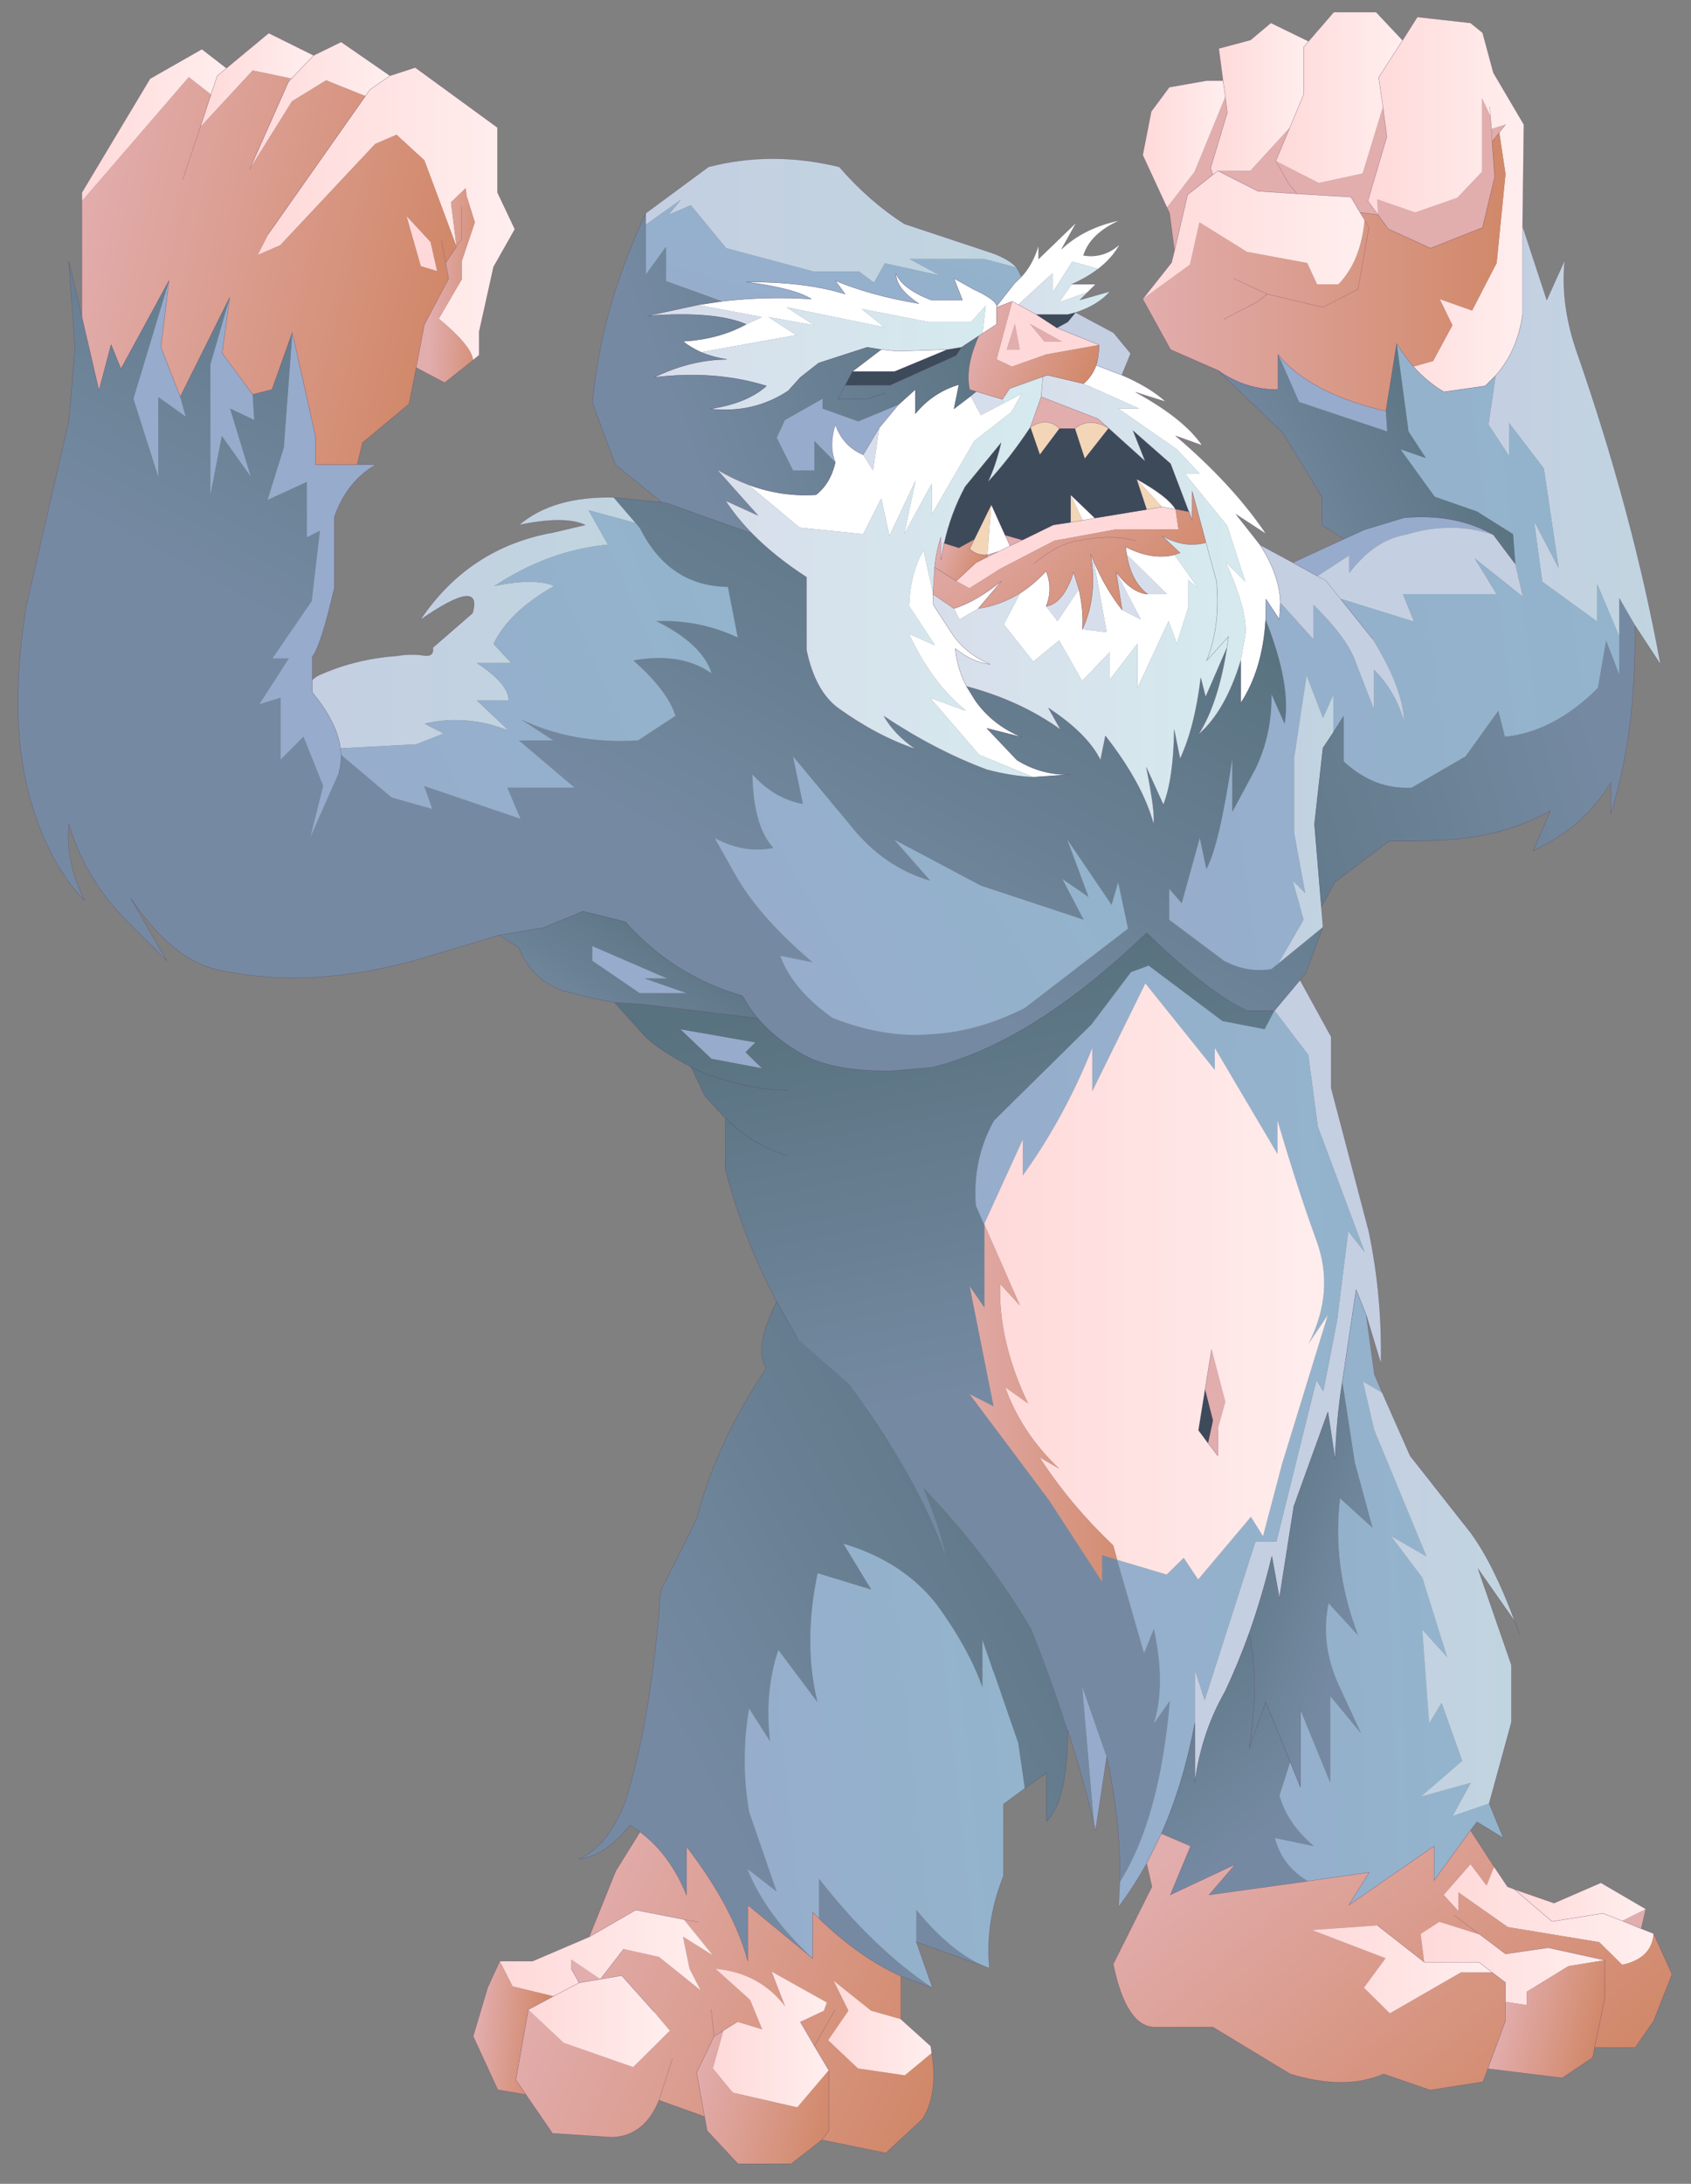 <svg width="258" height="333" xmlns="http://www.w3.org/2000/svg" xmlns:xlink="http://www.w3.org/1999/xlink"><rect width="100%" height="100%" fill="#808080" stroke="none"/><defs><linearGradient y2=".499" y1=".499" x2=".997" x1="0" spreadMethod="pad" id="b"><stop stop-color="#ffd9d9" offset="0"/><stop stop-color="#fee" offset="1"/></linearGradient><linearGradient y2=".5" y1=".5" x2=".997" x1="-.001" spreadMethod="pad" id="c"><stop stop-color="#ffd9d9" offset="0"/><stop stop-color="#fee" offset="1"/></linearGradient><linearGradient y2=".499" y1=".499" x2=".998" x1="-.001" spreadMethod="pad" id="d"><stop stop-color="#ffd9d9" offset="0"/><stop stop-color="#fee" offset="1"/></linearGradient><linearGradient y2=".498" y1=".498" x2=".999" x1="-.005" spreadMethod="pad" id="e"><stop stop-color="#ffd9d9" offset="0"/><stop stop-color="#fee" offset="1"/></linearGradient><linearGradient y2=".499" y1=".499" x2=".998" x1=".001" spreadMethod="pad" id="f"><stop stop-color="#ffd9d9" offset="0"/><stop stop-color="#fee" offset="1"/></linearGradient><linearGradient y2=".5" y1=".5" x2=".995" x1="0" spreadMethod="pad" id="g"><stop stop-color="#ffd9d9" offset="0"/><stop stop-color="#fee" offset="1"/></linearGradient><linearGradient y2=".594" y1=".348" x2=".961" x1="-.005" spreadMethod="pad" id="h"><stop stop-color="#e2adad" offset="0"/><stop stop-color="#d18869" offset="1"/></linearGradient><linearGradient y2=".501" y1=".501" x2="1" x1="-.003" spreadMethod="pad" id="i"><stop stop-color="#ffd9d9" offset="0"/><stop stop-color="#fee" offset="1"/></linearGradient><linearGradient y2=".229" y1=".603" x2=".709" x1=".376" spreadMethod="pad" id="j"><stop stop-color="#758aa2" offset="0"/><stop stop-color="#58727f" offset="1"/></linearGradient><linearGradient y2=".549" y1=".466" x2="1.267" x1=".242" spreadMethod="pad" id="k"><stop stop-color="#e2adad" offset="0"/><stop stop-color="#d18869" offset="1"/></linearGradient><linearGradient y2=".499" y1=".499" x2="1" x1="0" spreadMethod="pad" id="l"><stop stop-color="#c4cfe1" offset="0"/><stop stop-color="#c0d5e0" offset="1"/></linearGradient><linearGradient y2=".345" y1=".69" x2=".995" x1="-.019" spreadMethod="pad" id="m"><stop stop-color="#96adcc" offset="0"/><stop stop-color="#93b4cc" offset="1"/></linearGradient><linearGradient y2=".5" y1=".5" x2="1" x1="-.001" spreadMethod="pad" id="n"><stop stop-color="#e2adad" offset="0"/><stop stop-color="#d18869" offset="1"/></linearGradient><linearGradient y2=".499" y1=".499" x2=".998" x1="0" spreadMethod="pad" id="o"><stop stop-color="#c4cfe1" offset="0"/><stop stop-color="#c0d5e0" offset="1"/></linearGradient><linearGradient y2=".384" y1=".592" x2=".969" x1="-.121" spreadMethod="pad" id="p"><stop stop-color="#96adcc" offset="0"/><stop stop-color="#93b4cc" offset="1"/></linearGradient><linearGradient y2=".499" y1=".499" x2=".998" x1=".001" spreadMethod="pad" id="q"><stop stop-color="#ffd9d9" offset="0"/><stop stop-color="#fee" offset="1"/></linearGradient><linearGradient y2=".499" y1=".499" x2="1.001" x1="-.001" spreadMethod="pad" id="r"><stop stop-color="#ffd9d9" offset="0"/><stop stop-color="#fee" offset="1"/></linearGradient><linearGradient y2=".497" y1=".497" x2="1.003" x1="-.003" spreadMethod="pad" id="s"><stop stop-color="#d7deeb" offset="0"/><stop stop-color="#d5eaee" offset="1"/></linearGradient><linearGradient y2=".5" y1=".5" x2=".998" x1="0" spreadMethod="pad" id="t"><stop stop-color="#d7deeb" offset="0"/><stop stop-color="#d5eaee" offset="1"/></linearGradient><linearGradient y2=".411" y1=".699" x2=".901" x1=".114" spreadMethod="pad" id="u"><stop stop-color="#758aa2" offset="0"/><stop stop-color="#58727f" offset="1"/></linearGradient><linearGradient y2=".658" y1=".183" x2=".962" x1=".053" spreadMethod="pad" id="v"><stop stop-color="#e2adad" offset="0"/><stop stop-color="#d18869" offset="1"/></linearGradient><linearGradient y2=".499" y1=".499" x2="1" x1="0" spreadMethod="pad" id="w"><stop stop-color="#d7deeb" offset="0"/><stop stop-color="#d5eaee" offset="1"/></linearGradient><linearGradient y2=".499" y1=".499" x2=".991" x1="-.003" spreadMethod="pad" id="x"><stop stop-color="#c4cfe1" offset="0"/><stop stop-color="#c0d5e0" offset="1"/></linearGradient><linearGradient y2=".803" y1=".396" x2="-.614" x1=".86" spreadMethod="pad" id="y"><stop stop-color="#758aa2" offset="0"/><stop stop-color="#58727f" offset="1"/></linearGradient><linearGradient y2=".5" y1=".5" x2=".999" x1="0" spreadMethod="pad" id="z"><stop stop-color="#c4cfe1" offset="0"/><stop stop-color="#c0d5e0" offset="1"/></linearGradient><linearGradient y2=".497" y1=".497" x2="1" x1="0" spreadMethod="pad" id="A"><stop stop-color="#d7deeb" offset="0"/><stop stop-color="#d5eaee" offset="1"/></linearGradient><linearGradient y2=".09" y1=".957" x2=".953" x1=".018" spreadMethod="pad" id="B"><stop stop-color="#96adcc" offset="0"/><stop stop-color="#93b4cc" offset="1"/></linearGradient><linearGradient y2=".239" y1=".531" x2="1.081" x1=".181" spreadMethod="pad" id="C"><stop stop-color="#758aa2" offset="0"/><stop stop-color="#58727f" offset="1"/></linearGradient><linearGradient y2=".731" y1=".413" x2=".958" x1=".054" spreadMethod="pad" id="D"><stop stop-color="#e2adad" offset="0"/><stop stop-color="#d18869" offset="1"/></linearGradient><linearGradient y2=".5" y1=".5" x2=".999" x1=".001" spreadMethod="pad" id="E"><stop stop-color="#d7deeb" offset="0"/><stop stop-color="#d5eaee" offset="1"/></linearGradient><linearGradient y2=".276" y1=".623" x2=".944" x1=".058" spreadMethod="pad" id="F"><stop stop-color="#96adcc" offset="0"/><stop stop-color="#93b4cc" offset="1"/></linearGradient><linearGradient y2=".639" y1=".346" x2=".955" x1=".039" spreadMethod="pad" id="G"><stop stop-color="#e2adad" offset="0"/><stop stop-color="#d18869" offset="1"/></linearGradient><linearGradient y2=".044" y1=".482" x2=".496" x1=".556" spreadMethod="pad" id="H"><stop stop-color="#758aa2" offset="0"/><stop stop-color="#58727f" offset="1"/></linearGradient><linearGradient y2=".427" y1=".536" x2="1.077" x1=".073" spreadMethod="pad" id="I"><stop stop-color="#96adcc" offset="0"/><stop stop-color="#93b4cc" offset="1"/></linearGradient><linearGradient y2=".499" y1=".499" x2=".999" x1="-.001" spreadMethod="pad" id="J"><stop stop-color="#ffd9d9" offset="0"/><stop stop-color="#fee" offset="1"/></linearGradient><linearGradient y2=".578" y1=".427" x2="1.222" x1="-.169" spreadMethod="pad" id="K"><stop stop-color="#e2adad" offset="0"/><stop stop-color="#d18869" offset="1"/></linearGradient><linearGradient y2=".328" y1=".881" x2=".926" x1=".07" spreadMethod="pad" id="L"><stop stop-color="#758aa2" offset="0"/><stop stop-color="#58727f" offset="1"/></linearGradient><linearGradient y2=".119" y1=".719" x2="1.051" x1=".242" spreadMethod="pad" id="M"><stop stop-color="#758aa2" offset="0"/><stop stop-color="#58727f" offset="1"/></linearGradient><linearGradient y2=".423" y1=".593" x2=".966" x1="-.05" spreadMethod="pad" id="N"><stop stop-color="#96adcc" offset="0"/><stop stop-color="#93b4cc" offset="1"/></linearGradient><linearGradient y2=".465" y1=".557" x2=".7" x1="-.241" spreadMethod="pad" id="O"><stop stop-color="#96adcc" offset="0"/><stop stop-color="#93b4cc" offset="1"/></linearGradient><linearGradient y2="-.009" y1=".75" x2="-.028" x1=".634" spreadMethod="pad" id="P"><stop stop-color="#758aa2" offset="0"/><stop stop-color="#58727f" offset="1"/></linearGradient><linearGradient y2=".5" y1=".5" x2="1" x1=".002" spreadMethod="pad" id="Q"><stop stop-color="#c4cfe1" offset="0"/><stop stop-color="#c0d5e0" offset="1"/></linearGradient><linearGradient y2="-.234" y1=".84" x2=".011" x1=".497" spreadMethod="pad" id="R"><stop stop-color="#758aa2" offset="0"/><stop stop-color="#58727f" offset="1"/></linearGradient><linearGradient y2=".498" y1=".498" x2="1" x1="-.002" spreadMethod="pad" id="S"><stop stop-color="#ffd9d9" offset="0"/><stop stop-color="#fee" offset="1"/></linearGradient><linearGradient y2=".752" y1=".218" x2=".975" x1=".036" spreadMethod="pad" id="T"><stop stop-color="#e2adad" offset="0"/><stop stop-color="#d18869" offset="1"/></linearGradient><linearGradient y2=".492" y1=".492" x2=".997" x1="0" spreadMethod="pad" id="U"><stop stop-color="#ffd9d9" offset="0"/><stop stop-color="#fee" offset="1"/></linearGradient><linearGradient y2=".5" y1=".5" x2="1.001" x1="-.001" spreadMethod="pad" id="V"><stop stop-color="#ffd9d9" offset="0"/><stop stop-color="#fee" offset="1"/></linearGradient><linearGradient y2=".579" y1=".369" x2=".96" x1=".143" spreadMethod="pad" id="W"><stop stop-color="#e2adad" offset="0"/><stop stop-color="#d18869" offset="1"/></linearGradient><linearGradient y2=".496" y1=".496" x2=".999" x1="-.002" spreadMethod="pad" id="X"><stop stop-color="#ffd9d9" offset="0"/><stop stop-color="#fee" offset="1"/></linearGradient><linearGradient y2=".747" y1=".422" x2="1.009" x1=".056" spreadMethod="pad" id="Y"><stop stop-color="#e2adad" offset="0"/><stop stop-color="#d18869" offset="1"/></linearGradient><linearGradient y2=".497" y1=".497" x2="1.003" x1="-.003" spreadMethod="pad" id="Z"><stop stop-color="#ffd9d9" offset="0"/><stop stop-color="#fee" offset="1"/></linearGradient><linearGradient y2=".499" y1=".499" x2=".997" x1="-.003" spreadMethod="pad" id="aa"><stop stop-color="#ffd9d9" offset="0"/><stop stop-color="#fee" offset="1"/></linearGradient><linearGradient y2=".692" y1=".426" x2="1.012" x1="-.029" spreadMethod="pad" id="ab"><stop stop-color="#e2adad" offset="0"/><stop stop-color="#d18869" offset="1"/></linearGradient><linearGradient y2=".502" y1=".502" x2=".999" x1=".001" spreadMethod="pad" id="ac"><stop stop-color="#ffd9d9" offset="0"/><stop stop-color="#fee" offset="1"/></linearGradient><linearGradient y2=".568" y1=".439" x2=".869" x1=".053" spreadMethod="pad" id="ad"><stop stop-color="#e2adad" offset="0"/><stop stop-color="#d18869" offset="1"/></linearGradient><linearGradient y2=".498" y1=".498" x2="1.001" x1="-.001" spreadMethod="pad" id="ae"><stop stop-color="#ffd9d9" offset="0"/><stop stop-color="#fee" offset="1"/></linearGradient><path fill-rule="evenodd" fill-opacity="0" fill="#f0f" d="M102.95 45H0V0h102.95v45" id="a"/><use xlink:href="#a" width="102.95" height="45" id="ag"/><g id="af"><path stroke-opacity="0" stroke-linejoin="round" stroke-linecap="round" stroke="#f0f" fill="none" d="M187.95-293.5v380h-380v-380h380M92.95.6H-97" transform="translate(192.55 294)"/><path stroke-opacity="0" stroke-linejoin="round" stroke-linecap="round" stroke="#f0f" fill="none" d="m187.95-293.5-190 190 190 190m-379.95 0 189.95-190-190-190" transform="translate(192.55 294)"/><path fill-rule="evenodd" fill="#e2adad" d="m36.9-258.75.3 2.45-2.55 8.45.35 1-3.85 3.05-2 8.55-.75-5.75-.4-.85 4.2-5.45 4.7-11.45m-1.15 11.3h4.95l6.05-6.6-2.15 5.1 6.55 3.35 6.7-1.45 3.1-10.15.6 4.55-2.9 9.8 1.55 2.1-.1-2.35 5.75 2 6.45-2.25 3.75-3.95v-11.25l1.3 2.75.15 1.95 2.15-.65-.95 1.2-1.1 1.4-.1-1.95.1 1.95.4 5.35-1.85 7.75-7.95 3.15-6.45-2.95-1.55-2.15-2.75-.35-1.4-2.35-8.2-.5-6-.4-6.1-3.1M8.8-213l8.65 3.35 1.65 1.45q-2.95-1.75-5.15.05H11.6q-1.9-1.85-4.45-.2L8.8-213m-3.25-7.2h-2l1.25-3.95.75 3.95m3.75-1.2-2.25-2.75L12-221.4H9.3m38.55-22.55-1.25-1.5-2-3.5 2 3.5 1.25 1.5m-41.9 52.8-1.9.9-.75-1.65 2.65.75M2.3-189.4l-1.75.85.05-.35 1.7-.5M34.25-53.45 35-56.9l-1.2-4.7 1-6.15 2.1 8-1.15 4.15v4.1l-1.5-1.95m66.8 71.05-.7 3-2.9-1.2 3.6-1.8m-206.6-279.15-.5.55.1-.6.4.05m43.85 290.4-1.2-2.15v-1.4l4.45 3-3.25.55" transform="translate(192.55 294)"/><path fill-rule="evenodd" fill="#ffd9d9" d="m4.4-227.55.9.5 2.75 1.5 3.15 2.05 6.45 2.6-8.1 1.45-5.2 1.85L2-218.7l2.4-8.85m1.15 7.35-.75-3.95-1.25 3.95h2m3.75-1.2H12l-4.95-2.75 2.25 2.75m20 25.55.45 3.05H20.3l-9.5 1.75-8.2 4.25-4.75 3-2-1.1 3-2.8 1.7-.85 1.75-.85 1.75-.85 1.9-.9 4.7-2.3 2.65-.4 1.85-.3 1.85-.35 7.9-1.3 2.35-.4 2.05.35m-107.1-22.8-.05.05-.05-.15.1.1m-10.25-21.95 3.7 4 1 4.45-2.5-.75-2.2-7.7M-23.9 31.85l.3-.9-.3.9" transform="translate(192.55 294)"/><path fill-rule="evenodd" fill="#97abcc" d="m47.2-187.7 7.8-3.6 3.05-1.4 6.1-1.85q7.85-.7 13.65 2.6-6.4-2.15-13.4 0-4.75.8-8.6 5.85v-2.7l-4.85 3.15-3.75-2.05m-60.15-24.1-2.95 3.55-2.45 4.1q-3.1-1.3-4.25-4.6-1 3.2 0 5.75l-3.2-3.25v4.5h-3.25l-2.5-5 1.25-2.7 5.75-3.25v1.5l5.45 1.95 6.15-2.55m74.35 1 .2 3.1-13.45-4.5-3.2-7.25q4.75 5.9 16.45 8.65M.9 26.55v.1l-.2-.1h.2m15.95-22-1.8-20.95L18.8-5.6 17.1 5.65l-.25-1.1m-112.4-207.2h2.85q-4.45 2.55-6.35 8v10.8q-2 8.7-3.35 10.5v5.4l.3.4q3.5 4.35 4 8.15l.1 1q.05 1.4-.35 2.75l-4.4 9.95 2-7.95-3-7.5-3.5 3.5v-9.45l-3.25 1 4.5-7h-2.5l6-8.75 1.25-10.7-2 1V-200l-6 2.75 2.5-8 1.3-17.55 3.55 15.9v4.25h6.35m-28.7-28.1-1.25 10.2 2.95 7.55.85 3.05-4.2-3v12.2l-3.8-11.95 5.45-18.05m9.25 2.6-1.15 8.5 4.65 6.3.25 3.9-3.7-1.75 3.2 10.45-4.45-6.25-1.75 9v-19.95l2.95-10.2m55.3 98.9 11.45 4.95h-3.45l6.45 2.25h-7.2L-59.7-127v-2.25m18.2 17.2-4.75-4.5 11.45 2-1.5 1.5 2.5 2.45-7.7-1.45" transform="translate(192.55 294)"/><path fill-rule="evenodd" fill="#fff" d="M5.8-231.3q1.7-1.8 2.6-4.75v2.05l5.75-5.55-2.25 4.05q3.45-3.25 8.9-4.4-4.5 2-5.55 5.35 3.15.5 5.55-1.7-1.15 2.1-3.3 3.75l-3.95-1.1-3 4.7v-2.95l-5.25 4.8-.9-.5-2.35.9-.05-.15 2.75-3.5 1.05-1m7.65 1.15h3.65l-1.2 1.2-4.35 1.55 1.9-2.75m7.65 13.85q4.3 1.85 6.7 4.05l-4.6-1.45q7.4 4.05 10.15 8.1l-4.05-1.45q8.75 7.45 13.8 14.95l-4.6-3 3.7 4.7q2.95 4.55 3.1 8.8l-.15 2.55-2.05-3.1-.05 3.1q-.45 7.65-3.8 12.75v-6.45l.7-3.85q.4-3.75-3-11.2l3 3-2.75-8.5-6.45-7.95H33L29.5-205l-8.95-6.2h3.2l-8.5-3.8q1.3-1.05 1.95-2.8l3.9 1.5m-61-11.25q6.8-.8 13.65-.35-2.6-1.65-9.95-2.6 9.1-.05 15.1 1.85l-1.5-2.05q5.35 2.25 12.75 3.5-3.5-2.3-3.5-4.6.95 2.35 5.35 4.05h4.8l-1.3-3.3 2.95 1.65Q2-227.75 2-226.8v2.75l-2.15 1.4.5-4.25-2.25 2.5h-6.5l-10.2-2 3.5 2.8-14.95-3.05 4.25 2.75-7-1.25 4.25 2.75-14.55 2.6q-1.55-.7-2.75-1.65 5.45-.3 9.65-2.6l2.4-1.1-9.75-1.85 3.65-.55m43.05 15.5 2.65-1.4-1.5 2.75-5.7 4.45-6.5 11.2v-4.7l-4.2 7.7 1.75-8.2-4 8.45-1.25-5.7-2.75 5.45-9.7-1-7.85-6.55q5.05 1.9 10.35 1.55 2.2-1.7 2.95-4.95-1-2.55 0-5.75 1.15 3.3 4.25 4.6l1.5 2.4.95-6.5 2.95-3.55 2.55-2.3v3.7q2.65-3.25 6.65-4.45l-.75 3.7 2.55-1.95 1.55 2.9 3.55-1.85M7.6-155l-8.25-3.4-7.5-8.7 5.5 2q-5.35-4.4-8.7-11.75l3.95 1.75-3.95-6q.2-5.1 2.2-8.45l1.45 6.45v.2l.05 1.65 3 4.6q2.1 2.95 5.7 4.45-2.7-.3-5.35-2.4.25 2.95 1.7 5.75l1.4 2.25q2.65 3.7 7.05 5.5L.5-162.45l4.6 4.85q3.8 2.35 8.15 2.2l-5.65.4m14.25-33.95-.15-1.15q4 2.05 7.45 1.2l3.6 5.1-1.5-1.25v4.2l-1.75 5.5-1.25-3.45-4.75 10.2v-6.75l-4.2 5.45v-4.2l-4.25 4.45-3.5-6.2-3.95 3.25-4.5-5.7 2.5-4.75q2.05-1.3 3.95-3.35 1.1 2.7 0 5.35l1.75 2.25 3.25-4.85q.75 3.25.55 6.1l3.7.45-1.95-10.75q1.8 4.2 4.3 7.35l2.85 1.45-3.75-7.2q2.35 3.15 4.8 3.35H28l-6.15-6.05m7.45-6.9-2.05-.35-3.9-4.25q4.8 2.65 5.95 4.6M17-194.5l-1.85.35-1.85-3.9 3.7 3.55m-12.95 4.25-1.75.85-1.7.5.6-7.65 2.1 4.65.75 1.65M-15.6-220.2l2.45.25 7.65-.25-8.05 3.35H-20l4.4-3.35m11.1 39.5q3.45-1.1 7.25-4.2l-3.55 4.2-2.85 1.65-.85-1.65" transform="translate(192.55 294)"/><path fill-rule="evenodd" fill="#c4cfe1" d="m48.3-124.05 4.75 8.65v7.8l5.75 21.9q2.05 9.8 1.85 20.15L58.4-73l-1.55-3.85-2.1 14.05q-.9 5.75-1.1 11.8l-1.1-7.2-5.2 14.4-2.2 14L44-36.2q-1.45 6.05-3.45 11.7-1.65 4.6-3.7 8.95-3.6 6.3-4.6 13.85v-17.2l1.5 4.65 7.75-24.2h3.2l6.1-24.6 1.05 1.7 2.1-10.75 1.7-13.65 2.5 3.15L51-101.75l-1.45-10.9-5.15-6.75 3.9-4.65m-34.25-101.8 5.8 3.1 2.6 3.15-1.35 3.3-3.9-1.5q.4-1.35.45-3.1l-6.45-2.6 1.65-.9 1.2-1.45M42.2-190.4l5 2.7 3.75 2.05 4.85-3.15v2.7q3.85-5.05 8.6-5.85 7-2.15 13.4 0l3.35 4.45 1.15 5-7.35-5.85 3.35 5.45H64l1.7 4.2-11.25-3.5 4.9 6.1q4.7 7.55 4.85 12.75-1.35-4.8-4.6-8v6.1l-2.7-6.95q-1.2-3.85-6.55-9.05v5.25l-5.05-5.6q-.15-4.25-3.1-8.8m12.25 8.2L52.2-185l-1.25-.65 1.25.65 2.25 2.8" transform="translate(192.55 294)"/><path fill-rule="evenodd" fill="#d7deeb" d="m-1.1-213.8 4 1.2.25.55-3.55 1.85-1.55-2.9.85-.7m32.45 18.35h.5v1.3l-.5-1.3m-47.25-12.8-.95 6.5-1.5-2.4 2.45-4.1m9.4 17.6h.5l-.5 2.55v-2.55m28.35 1.7L28-182.9h-2.95q-2.5-1.9-3.2-6.05m-1.6 2.7 3.75 7.2-2.85-1.45-.9-5.75m-3.4-1.6 1.95 10.75-3.7-.45q2.35-5.05 1.25-11.45l.5 1.15m-2.3 4.2-3.25 4.85-1.75-2.25q2.65-.4 4.2-5.2l.8 2.6m-50.75-40.4q-4.75-2.05-15-1.3l7.65-1.65 9.75 1.85-2.4 1.1" transform="translate(192.55 294)"/><path fill-rule="evenodd" fill="#f2d6b7" d="m11.6-208.15-3 4-1.45-4.2q2.55-1.65 4.45.2m2.35 0q2.2-1.8 5.15-.05l-3.65 4.65-1.5-4.6m13.3 11.95-2.35.4-1.55-4.65 3.9 4.25m-12.1 2.05-1.85.3v-4.2l1.85 3.9m-13.95-2.4-.6 7.65q-1.6.15-2.7-.9l.7-1.45 2.6-5.3" transform="translate(192.55 294)"/><path fill-rule="evenodd" fill="#3d4a5a" d="M8.05-225.55h4.8l1.2-.3-1.2 1.45-1.65.9-3.15-2.05M19.1-208.2l5.55 5-1.85-4.65 5.75 5.05 2.8 7.35-2.05-.4q-1.15-1.95-5.95-4.6l1.55 4.65-7.9 1.3-3.7-3.55v4.2l-2.65.4-4.7 2.3-2.65-.75-2.1-4.65-2.6 5.3-2.35 1.3-2.25-.7q1-4.55 3.2-8.65l5.5-6.7q-.8 3.45-2 5.95 3.3-3.55 6.45-8.3l1.45 4.2 3-4h2.35l1.5 4.6 3.65-4.65M34.25-53.45 32.8-55.4l1-6.2 1.2 4.7-.75 3.45M-5.5-220.2l2.15-.35-.8 1.25-10.1 4.55h-6.85l1.1-2.1h6.45l8.05-3.35m5.05 20.15H.7-.45" transform="translate(192.55 294)"/><path fill-rule="evenodd" fill="#758aa2" d="M.15-86.95v.2l-.1-.15.1-.05M.7 26.55l-10.95-3.95v-4.9Q-4.8 24.4.7 26.55m-8.5 3.05-4.8-1.75q-6.3-2.85-12.5-8.8v-6.1Q-16.9 23.5-7.8 29.6" transform="translate(192.55 294)"/><path fill-rule="evenodd" fill="url(#b)" d="m36.55-261.2-.65-4.9 4.85-1.3 3.1-2.6 5.75 2.8-.75.9v7.2l-2.1 5.05-6.05 6.6h-4.95l-.75.6-.35-1 2.55-8.45-.3-2.45-.35-2.45" transform="translate(192.55 294)"/><path fill-rule="evenodd" fill="url(#c)" d="m63.95-267.35 2.25-3.55 8.1.9 1.85 1.5 1.65 6.1 4.65 7.9-.2 15.5v13.45q-.8 5.6-4.1 9.3l-1.6 1.6-6.3.9q-2.55-1.5-4.65-3.85l3-.85 2.95-5.45-1.95-4 4.95 1.75 3.75-7.25 1.35-13.55-.95-6.35.95-1.2-2.15.65-.15-1.95-1.3-2.75v11.25l-3.75 3.95-6.45 2.25-5.75-2 .1 2.35-1.55-2.1 2.9-9.8-.6-4.55-.65-4.5 3.65-5.65m13.3 10.1.1 1.45-.1-1.45" transform="translate(192.55 294)"/><path fill-rule="evenodd" fill="url(#d)" d="m46.75-254.05 2.1-5.05v-7.2l.75-.9 3.85-4.45h6.45l4.05 4.3-3.65 5.65.65 4.5-3.1 10.15-6.7 1.45-6.55-3.35 2.15-5.1" transform="translate(192.55 294)"/><path fill-rule="evenodd" fill="url(#e)" d="m-115.5-263.1 6.45-5.35 6.85 3.4-3.35 3.5-.4-.05-5.55-1.15-8 8.65 1.65-5 .95-2.85 1.4-1.15" transform="translate(192.55 294)"/><path fill-rule="evenodd" fill="url(#f)" d="m-90.55-261.95 3.85-1.25 12.55 9.15v9.9l2.65 5.6-3.25 5.75-2.2 9.9v3.55l-.85.7-.1-.1q-.4-2.2-5.2-6.15l3.5-6v-2.75l2-5.95-1.25-4-.15-1.2-2.25 2.15.85 6.75-4.9-13.15-4.25-3.9-3.25 1.4-14.5 15.45-3.45 1.5 1.6-3.15 14.85-21.1.65-.95 3.1-2.15" transform="translate(192.55 294)"/><path fill-rule="evenodd" fill="url(#g)" d="m-102.2-265.05 4.2-2.05 7.45 5.15-3.1 2.15-.65.95-6-2.4-5.2 3.2-6.45 10.35 5.9-13.3.5-.55 3.35-3.5" transform="translate(192.55 294)"/><path fill-rule="evenodd" fill="url(#h)" d="m-86.55-217.45-1.1 5.55-7.1 5.9-.8 3.35h-6.35v-4.25l-3.55-15.9-3.1 8.7-2.95.75-4.65-6.3 1.15-8.5-7.55 15.15-2.95-7.55 1.25-10.2-7.35 13.5-1.5-3.7-1.85 7-2.6-11.2v-17.7l16.3-18.9 3.4 2.65-1.65 5 8-8.65 5.55 1.15-.1.6-5.9 13.3 6.45-10.35 5.2-3.2 6 2.4-14.85 21.1-1.6 3.15 3.45-1.5 14.5-15.45 3.25-1.4 4.25 3.9 4.9 13.15-1.65 2.5.45 2.4-3.7 7-1.25 6.55m-35.6-28.7 2.65-7.95-2.65 7.95m39.45 9.3.65 3.45-.65-3.45m-5.35-3.75 2.2 7.7 2.5.75-1-4.45-3.7-4" transform="translate(192.55 294)"/><path fill-rule="evenodd" fill="url(#i)" d="m-115.5-263.1-1.4 1.15-.95 2.85-3.4-2.65-16.3 18.9v-1.3l10.4-17.35 7.9-4.5 3.75 2.9" transform="translate(192.55 294)"/><path fill-rule="evenodd" fill="url(#j)" d="m51.8-132.15-2.6 7-.9 1.1-3.9 4.65h-4.2q-5.75-2.6-15.3-11.85-17.4 16.7-32.7 20.5l-6.25.55q-8.65.1-13.3-2.4-4.35-2.4-7.1-5.65-1.35-1.6-2.3-3.4-10.6-3.05-17.9-11.3l-6.45-1.6-6.05 2.5-6.75 1.15-11.2 3.35q-17.25 5.15-31.8 1.9-7-1.6-13.25-10.95l5.55 9.6-6.1-6.1q-6.25-6.15-8.85-14.75-.55 5.8 2.4 11.65-4.8-4.9-7.55-13.1-4.45-12.9-1.3-31.95l6.45-28.05.95-11.05-.95-13.3 2 8.5 2.6 11.2 1.85-7 1.5 3.7 7.35-13.5-5.45 18.05 3.8 11.95v-12.2l4.2 3-.85-3.05 7.55-15.15-2.95 10.2V-198l1.75-9 4.45 6.25-3.2-10.45 3.7 1.75-.25-3.9 2.95-.75 3.1-8.7-1.3 17.55-2.5 8 6-2.75v8.45l2-1-1.25 10.7-6 8.75h2.5l-4.5 7 3.25-1v9.45l3.5-3.5 3 7.5-2 7.95 4.4-9.95q.4-1.35.35-2.75l7.7 6.5 6.2 1.75-1.25-3.5 14.7 5-2-4.75h10.25l-8.5-7.2h5.25l-5-3.25q8.05 3.85 17.95 3.25l5.7-3.75q-1.2-3.85-6.45-8.45 7.3-1.3 11.95 1.95-1.4-4.45-8.45-7.95 6.6-.25 12.45 2.5L-39-184q-9-.1-13.45-9l-.65-.75-3.35-3.9 7.4.75.85.15 12.9 4.6q3.5 3.55 8.3 6.65v11.1q1.3 6.25 4.8 8.85 5.9 4.25 11.8 6.25-3.15-2.15-4.8-5 7.9 5.25 15.7 8.15 3.75 1 7.1 1.15l5.65-.4q-4.35.15-8.15-2.2l-4.6-4.85 5.35 1.35q-4.4-1.8-7.05-5.5l-1.4-2.25q8.25 2.2 14.35 6.6l-1.85-3.3q6 3.95 7.95 7.95l.75-3.7q5.7 7.3 7.35 13.45.3-1.6-1.1-8.65l2.6 5.7q1.55-3.95 1.65-11.45l.9 4.45q2.25-4.85 3.15-12.35l.75 2.9 3.25-7.5q-1.35 8.6-4.35 13.25 4.1-3.55 6.45-11.25v6.45q3.35-5.1 3.8-12.75 3.95 9.95 2.9 15.95l-2-4.5q.1 6.15-2.5 11.45l-3.5 6.5v-8q-2 13.25-3.95 16.7l-1-4.75-2.75 9.95-1.9-2.2v4.7L36.7-127q3.6 1.9 7.25 1.25l1.05-.85 6.8-5.55m-31.25-6.8-1 3.45-6.75-9.95 3.25 8.75-4-2.75 3.25 6.2-15.7-5.2-13.2-7 5.5 6.25q-7.1-2-12.25-8.5l-8.7-10.45 1.5 7.25q-4.35-.8-7.7-4.5.15 7.9 3.2 11.2-4.5.9-8.95-1.5l3.1 5.5q3.6 6.45 11.85 13.45l-4.95-1q1.85 5.1 7.95 9.45 7.95 3.15 15.15 2.5 7.1-.4 14.2-4l15.75-12.1-1.5-7.05" transform="translate(192.55 294)"/><path fill-rule="evenodd" fill="url(#k)" d="m-77.85-218.6-4.35 3.45-4.35-2.3 1.25-6.55 3.7-7-.45-2.4 1.65-2.5-.85-6.75 2.25-2.15.15 1.2 1.25 4-2 5.95v2.75l-3.5 6q4.8 3.95 5.2 6.15l.05.15m-1.75-23.35v4.8l-.8 1.25.8-1.25v-4.8" transform="translate(192.55 294)"/><path fill-rule="evenodd" fill="url(#l)" d="M-102.4-169.8q.45-.55 1.5-.95 5.3-2.3 11.5-2.75 2.2-.35 4-.05 1.6.25 1.4-1.2l6.05-5.25q1.65-5.65-7.95 1 7.4-11 20.25-13.3l4.9-1.15q-3.15-1.45-10.1 0 5.15-4.4 14.4-4.2l3.35 3.9-7.15-1.95 2.95 5.25q-9.05.85-17.3 6.3 6.15-1.25 9.1 0-6.95 3.95-9.25 8.85l2.7 2.9h-5.25q4.85 3.2 4.85 5.7h-4.85l4.85 4.6q-6.45-2.55-12.85-1.05l2.95 1.5-4.2 1.65-11.55.6q-.5-3.8-4-8.15l-.3-.4v-1.85" transform="translate(192.55 294)"/><path fill-rule="evenodd" fill="url(#m)" d="m-53.1-193.75.65.75q4.45 8.9 13.45 9l1.5 7.7q-5.85-2.75-12.45-2.5 7.05 3.5 8.45 7.95-4.65-3.25-11.95-1.95 5.25 4.6 6.45 8.45l-5.7 3.75q-9.9.6-17.95-3.25l5 3.25h-5.25l8.5 7.2h-10.25l2 4.75-14.7-5 1.25 3.5-6.2-1.75-7.7-6.5-.1-1 11.55-.6 4.2-1.65-2.95-1.5q6.4-1.5 12.85 1.05l-4.85-4.6h4.85q0-2.5-4.85-5.7h5.25l-2.7-2.9q2.3-4.9 9.25-8.85-2.95-1.25-9.1 0 8.25-5.45 17.3-6.3l-2.95-5.25 7.15 1.95" transform="translate(192.55 294)"/><path fill-rule="evenodd" fill="url(#n)" d="m77.6-251.9 1.1-1.4.95 6.35-1.35 13.55-3.75 7.25-4.95-1.75 1.95 4-2.95 5.45-3 .85q-1.4-1.6-2.55-3.5l-1.65 10.3q-11.7-2.75-16.45-8.65v5.35q-4.95.05-9.2-2.95l-7.2-3.15-4.25-7.7 7.2-5.25 1.45-6.45 7.25 4.5 9.2 1.7 1.5 3.25h3.25q3.4-3.5 4-9.8l-.7-1.15 2.75.35 1.55 2.15 6.45 2.95 7.95-3.15 1.85-7.75-.4-5.35m-40.95 27.1 5-2.6 1.65-1.25 8.5 2 5.35-2.75 1.65-9.4-.65-1.15.65 1.15-1.65 9.4-5.35 2.75-8.5-2-1.65 1.25-5 2.6m1.5-6.25 5.15 2.4-5.15-2.4" transform="translate(192.55 294)"/><path fill-rule="evenodd" fill="url(#o)" d="m82.25-239 3.7 11.25 2.75-6.1q-.7 6.4 1.65 13.5 8.7 24.9 12.95 48.15l-3.9-5.95-2.4-4.15v5.85l-3.35-7.95v5.7l-8.4-6.1-1.25-9.25 3.75 7.15-2.25-15.15-5.3-6.95v5.05l-3.15-4.8 1.1-7.5q3.3-3.7 4.1-9.3V-239" transform="translate(192.55 294)"/><path fill-rule="evenodd" fill="url(#p)" d="M65.6-217.6q2.1 2.35 4.65 3.85l6.3-.9 1.6-1.6-1.1 7.5 3.15 4.8V-209l5.3 6.95 2.25 15.15-3.75-7.15 1.25 9.25 8.4 6.1v-5.7l3.35 7.95v5.85l-2-5.2-1.25 7.2q-6.7 6.7-14.2 7.45l-1-3.95-5 6.95-8.2 4.75q-5.7.35-10.4-4v-6.9l-1.55 2.45v-5.7L51.8-164l-2.5-6.5-1.9 12.6v11.35l1.7 9.25-1.9-1.9 1.65 5.95L45-126.6l-1.05.85q-3.65.65-7.25-1.25l-8.35-6.25v-4.7l1.9 2.2L33-145.7l1 4.75q1.95-3.45 3.95-16.7v8l3.5-6.5q2.6-5.3 2.5-11.45l2 4.5q1.05-6-2.9-15.95l.05-3.1 2.05 3.1.15-2.55 5.05 5.6v-5.25q5.35 5.2 6.55 9.05l2.7 6.95v-6.1q3.25 3.2 4.6 8-.15-5.2-4.85-12.75l-4.9-6.1 11.25 3.5-1.7-4.2h14.3l-3.35-5.45 7.35 5.85-1.15-5-.35-4.55-5.5-3.45-6.45-2.25L63.6-205l3.9 1.35-2.65-4.05-1.8-13.4q1.15 1.9 2.55 3.5" transform="translate(192.55 294)"/><path fill-rule="evenodd" fill="url(#q)" d="m35-246.85.75-.6 6.1 3.1 6 .4 8.2.5 1.4 2.35.7 1.15q-.6 6.3-4 9.8H50.9l-1.5-3.25-9.2-1.7-7.25-4.5-1.45 6.45-7.2 5.25 4.4-5.55.45-1.8 2-8.55 3.85-3.05" transform="translate(192.55 294)"/><path fill-rule="evenodd" fill="url(#r)" d="m36.55-261.2.35 2.45-4.7 11.45-4.2 5.45-3.7-8 1.3-6.65 2.75-3.7 5.7-1h2.5" transform="translate(192.55 294)"/><path fill-rule="evenodd" fill="url(#s)" d="M17.5-232.5q-1.7 1.3-4.05 2.35l-1.9 2.75 4.35-1.55-1.2 1.2 4.6-1.3q-1.85 2.1-5.25 3.2l-1.2.3h-4.8l-2.75-1.5 5.25-4.8v2.95l3-4.7 3.95 1.1" transform="translate(192.55 294)"/><path fill-rule="evenodd" fill="url(#t)" d="m9.05-216.05.7-.25 5.5 1.3 8.5 3.8h-3.2l8.95 6.2 3.5 3.75h-2.25l6.45 7.95 2.75 8.5-3-3q3.4 7.45 3 11.2l-.7 3.85q-2.35 7.7-6.45 11.25 3-4.65 4.35-13.25l.25-1.7-3.35 3.7q2.15-5.4 1.5-12.15l-1.6-5.85-2.1-7.85v3.15h-.5l-2.8-7.35-5.75-5.05 1.85 4.65-5.55-5-1.65-1.45L8.8-213l.25-3.05" transform="translate(192.55 294)"/><path fill-rule="evenodd" fill="url(#u)" d="m55-191.3-3.35-2.15v-4.25l-5.95-9.75-9.95-9.6q4.25 3 9.2 2.95v-5.35l3.2 7.25 13.45 4.5-.2-3.1 1.65-10.3 1.8 13.4 2.65 4.05-3.9-1.35 5.25 7.25 6.45 2.25 5.5 3.45.35 4.55-3.35-4.45q-5.8-3.3-13.65-2.6l-6.1 1.85-3.05 1.4" transform="translate(192.55 294)"/><path fill-rule="evenodd" fill="url(#v)" d="M31.85-195.45v-3.15l2.1 7.85q-3.35.9-6.7-1.05l2.75 2.6-.85.3q-3.45.85-7.45-1.2l.15 1.15q.7 4.15 3.2 6.05-2.45-.2-4.8-3.35l.9 5.75q-2.5-3.15-4.3-7.35l-.5-1.15q1.1 6.4-1.25 11.45.2-2.85-.55-6.1l-.8-2.6q-1.55 4.8-4.2 5.2 1.1-2.65 0-5.35-1.9 2.05-3.95 3.35-3 1.85-6.4 2.35l3.55-4.2q-3.8 3.1-7.25 4.2l-3.2-2.2v-.2l.25-3.9 3.3 2.1 2 1.1 4.75-3 8.2-4.25 9.5-1.75h9.45l-.45-3.05 2.05.4.5 1.3v-1.3m-8.65 4.4q-3.65-1.05-8.7 0-3.35.5-6.8 3.55 3.45-3.05 6.8-3.55 5.05-1.05 8.7 0" transform="translate(192.55 294)"/><path fill-rule="evenodd" fill="url(#w)" d="m33.95-190.75 1.6 5.85q.65 6.75-1.5 12.15l3.35-3.7-.25 1.7-3.25 7.5-.75-2.9q-.9 7.5-3.15 12.35l-.9-4.45q-.1 7.5-1.65 11.45l-2.6-5.7q1.4 7.05 1.1 8.65Q24.3-154 18.6-161.3l-.75 3.7q-1.95-4-7.95-7.95l1.85 3.3q-6.1-4.4-14.35-6.6-1.45-2.8-1.7-5.75 2.65 2.1 5.35 2.4-3.6-1.5-5.7-4.45l-3-4.6-.05-1.65 3.2 2.2.85 1.65 2.85-1.65q3.4-.5 6.4-2.35l-2.5 4.75 4.5 5.7 3.95-3.25 3.5 6.2 4.25-4.45v4.2l4.2-5.45v6.75l4.75-10.2 1.25 3.45 1.75-5.5v-4.2l1.5 1.25-3.6-5.1.85-.3-2.75-2.6q3.35 1.95 6.7 1.05" transform="translate(192.55 294)"/><path fill-rule="evenodd" fill="url(#x)" d="m51.55-135.2.25 3.05-6.8 5.55 3.85-6.65-1.65-5.95 1.9 1.9-1.7-9.25v-11.35l1.9-12.6 2.5 6.5 1.6-3.55v5.7l-1.6 2.4-1.3 11.6 1.05 12.65" transform="translate(192.55 294)"/><path fill-rule="evenodd" fill="url(#y)" d="M99.4-178.15q.2 16.4-3.7 28.8v-4.8q-4.15 6.85-11.8 10.35l2.6-6.1q-8 4.65-19.95 4.6h-4.6l-8.3 6.3-2.1 3.8-1.05-12.65 1.3-11.6 1.6-2.4 1.55-2.45v6.9q4.7 4.35 10.4 4l8.2-4.75 5-6.95 1 3.95q7.5-.75 14.2-7.45l1.25-7.2 2 5.2v-11.7l2.4 4.15" transform="translate(192.55 294)"/><path fill-rule="evenodd" fill="url(#z)" d="m-51.5-241 9.55-7.05q9.65-2.5 19.95 0 4.6 5.3 9.95 8.7l13.25 4.4q2.7.95 3.85 2.25L.1-234h-11.35l4.6 2.5-8.4-1.85-1.65 2.95-2.3-1.7h-6.95l-13.3-3.55-5.4-6.55-3.4 1.45 1.9-2.3-5.35 3.8V-241" transform="translate(192.55 294)"/><path fill-rule="evenodd" fill="url(#A)" d="m-.15-222.65-.55.35-2.65 1.75-2.15.35-7.65.25-2.45-.25-2.15-.35-7.4 2.4-2.8 2.2-1.85 2.05q-5.3 3.5-11.95 2.75 5.6-.8 8.65-3.5-7.9-2.45-17.15-1.3 5.55-2.7 11.1-2.75-2.2-.35-3.95-1.1l14.55-2.6-4.25-2.75 7 1.25-4.25-2.75 14.95 3.05-3.5-2.8 10.2 2h6.5l2.25-2.5-.5 4.25" transform="translate(192.55 294)"/><path fill-rule="evenodd" fill="url(#B)" d="m5.05-232.7.75 1.4-1.05 1L2-226.8q0-.95-3.55-2.6l-2.95-1.65 1.3 3.3H-8q-4.4-1.7-5.35-4.05 0 2.3 3.5 4.6-7.4-1.25-12.75-3.5l1.5 2.05q-6-1.9-15.1-1.85 7.35.95 9.95 2.6-6.85-.45-13.65.35l-8.55-3.1v-5.2l-3.05 4.2v-7.6l5.35-3.8-1.9 2.3 3.4-1.45 5.4 6.55 13.3 3.55H-19l2.3 1.7 1.65-2.95 8.4 1.85-4.6-2.5H.1l4.95 1.3" transform="translate(192.55 294)"/><path fill-rule="evenodd" fill="url(#C)" d="M-51.5-239.25v7.6l3.05-4.2v5.2l8.55 3.1-3.65.55-7.65 1.65q10.25-.75 15 1.3-4.2 2.3-9.65 2.6 1.2.95 2.75 1.65 1.75.75 3.95 1.1-5.55.05-11.1 2.75 9.25-1.15 17.15 1.3-3.05 2.7-8.65 3.5 6.65.75 11.95-2.75l1.85-2.05 2.8-2.2 7.4-2.4 2.15.35-4.4 3.35-1.1 2.1h6.85l10.1-4.55.8-1.25 2.65-1.75q-2.15 4.8-1.4 8.2l1 .3-.85.7-2.55 1.95.75-3.7q-4 1.2-6.65 4.45v-3.7l-2.55 2.3-6.15 2.55-5.45-1.95v-1.5l-5.75 3.25-1.25 2.7 2.5 5h3.25v-4.5l3.2 3.25q-.75 3.25-2.95 4.95-5.3.35-10.35-1.55-2.4-.9-4.75-2.3l6.25 7-4.95-2.25q1.7 2.6 4.05 5l-12.9-4.6-.85-.15-7.1-5.75-3.5-9.4q1.3-14.5 8.15-28.95v1.75m36.5 25.7-2.75.9h-4.45l1.1-2.1-1.1 2.1h4.45l2.75-.9" transform="translate(192.55 294)"/><path fill-rule="evenodd" fill="url(#D)" d="m2.05-226.65 2.35-.9L2-218.7l2.35 1.1 5.2-1.85 8.1-1.45q-.05 1.75-.45 3.1-.65 1.75-1.95 2.8l-5.5-1.3-.7.25-5.05 1.8-1.1 1.65-4-1.2-1-.3q-.75-3.4 1.4-8.2l.55-.35 2.15-1.4v-2.6h.05" transform="translate(192.55 294)"/><path fill-rule="evenodd" fill="url(#E)" d="m2.9-212.6 1.1-1.65 5.05-1.8L8.8-213l-1.65 4.65Q4-203.6.7-200.05q1.2-2.5 2-5.95l-5.5 6.7q-2.2 4.1-3.2 8.65h-.5v-.95q-.7 2.15-.95 4.6l-.25 3.9-1.45-6.45q-2 3.35-2.2 8.45l3.95 6-3.95-1.75q3.35 7.35 8.7 11.75l-5.5-2 7.5 8.7L7.6-155q-3.35-.15-7.1-1.15-7.8-2.9-15.7-8.15 1.65 2.85 4.8 5-5.9-2-11.8-6.25-3.5-2.6-4.8-8.85v-11.1q-4.8-3.1-8.3-6.65-2.35-2.4-4.05-5l4.95 2.25-6.25-7q2.35 1.4 4.75 2.3l7.85 6.55 9.7 1 2.75-5.45 1.25 5.7 4-8.45-1.75 8.2 4.2-7.7v4.7l6.5-11.2 5.7-4.45 1.5-2.75-2.65 1.4-.25-.55" transform="translate(192.55 294)"/><path fill-rule="evenodd" fill="url(#F)" d="m20.55-138.95 1.5 7.05L6.3-119.8q-7.1 3.6-14.2 4-7.2.65-15.15-2.5-6.1-4.35-7.95-9.45l4.95 1q-8.25-7-11.85-13.45l-3.1-5.5q4.45 2.4 8.95 1.5-3.05-3.3-3.2-11.2 3.35 3.7 7.7 4.5l-1.5-7.25 8.7 10.45q5.15 6.5 12.25 8.5l-5.5-6.25 13.2 7 15.7 5.2-3.25-6.2 4 2.75-3.25-8.75 6.75 9.95 1-3.45" transform="translate(192.55 294)"/><path fill-rule="evenodd" fill="url(#G)" d="M-7.45-187q.25-2.45.95-4.6v3.5l.5-2.55 2.25.7 2.35-1.3-.7 1.45q1.1 1.05 2.7.9l-.05.35-1.7.85-3 2.8-3.3-2.1" transform="translate(192.55 294)"/><path fill-rule="evenodd" fill="url(#H)" d="m44.4-119.4-1.5 2.85-6.45-1.25-11.25-8.45-2.7 1-6 7.95-14.9 14.7q-3.3 5.95-2.75 12.95l1.2 2.75.1.15v12.65l-2.25-3.25 3.65 18.3-3.65-1.85L10-44.75l8.1 12.45v-4.05l2.3.7 4.1 14.25 1.5-3.75q1.85 8.6 0 14.45l2.45-3.5Q26.9 3.85 20.8 13.5q.2-9.2-2-19.1l-3.75-10.8 1.8 20.95q-1.65-7-4-14.25-2.4-7.5-5.5-15.3-6.5-11.2-16.6-21.75 2.5 5.9 3.5 10.55-4.35-12.2-14.75-26.25l-7.8-6.8-3.25-5.75q-5.1-9.65-7.85-20.25l.05-7.7-3.15-3.4-2.1-4.45q-5.25-2.75-7.3-4.95l-4.4-4.9 4.4.3 17.45 2.1q2.75 3.25 7.1 5.65 4.65 2.5 13.3 2.4l6.25-.55q15.3-3.8 32.7-20.5 9.55 9.25 15.3 11.85h4.2m-74.35 12.15q-6-.05-13.1-2.8l-1.55-.75 1.55.75q7.1 2.75 13.1 2.8m0 9.95q-5.1-1.5-9.4-5.65 4.3 4.15 9.4 5.65m-11.55-14.75 7.7 1.45-2.5-2.45 1.5-1.5-11.45-2 4.75 4.5" transform="translate(192.55 294)"/><path fill-rule="evenodd" fill="url(#I)" d="m.05-86.9-1.2-2.75q-.55-7 2.75-12.95l14.9-14.7 6-7.95 2.7-1 11.25 8.45 6.45 1.25 1.5-2.85 5.15 6.75 1.45 10.9 7.15 19.15-2.5-3.15-1.7 13.65-2.1 10.75-1.05-1.7-6.1 24.6h-3.2l-7.75 24.2-1.5-4.65v8.15Q30.5-1.5 27.15 6.1l-2.25 4.55q-1.95 3.5-4.3 6.65l.2-3.8q6.1-9.65 7.65-27.7L26-10.7q1.85-5.85 0-14.45l-1.5 3.75-4.1-14.25 7.55 2.25 2.6-2.55 2.2 3.3 8.05-9.55 1.85 2.95 2.9-11 7-22.75-2.95 4.4q4.05-7.95 1.2-15.75-2.85-7.8-5.95-18.35v5.15L35.3-113.7v3.35l-10.6-13.2-8.1 16.45v-6.6Q12.4-103.15 6-94.25v-5.5L.15-86.95l-.1.05" transform="translate(192.55 294)"/><path fill-rule="evenodd" fill="url(#J)" d="M.15-86.95 6-99.75v5.5q6.4-8.9 10.6-19.45v6.6l8.1-16.45 10.6 13.2v-3.35l9.55 16.15v-5.15q3.1 10.55 5.95 18.35 2.85 7.8-1.2 15.75l2.95-4.4-7 22.75-2.9 11-1.85-2.95-8.05 9.55-2.2-3.3-2.6 2.55-7.55-2.25-.6-2.2Q13.2-44.1 8.55-51.3l3 1.75Q5.8-55 3.3-62l3.5 2.5Q2.25-69 2.55-77.7l3 3.25-5.4-12.3v-.2M33.8-61.6l-1 6.2 1.45 1.95 1.5 1.95v-4.1l1.15-4.15-2.1-8-1 6.15" transform="translate(192.55 294)"/><path fill-rule="evenodd" fill="url(#K)" d="m.15-86.75 5.4 12.3-3-3.25Q2.25-69 6.8-59.5L3.3-62q2.5 7 8.25 12.45l-3-1.75q4.65 7.2 11.25 13.45l.6 2.2-2.3-.7v4.05L10-44.75-2.1-60.9l3.65 1.85-3.65-18.3L.15-74.1v-12.65" transform="translate(192.55 294)"/><path fill-rule="evenodd" fill="url(#L)" d="m-34.45-118.25-17.45-2.1-4.4-.3q-3.2-.5-7.75-1.75-4.85-1.6-6.85-6.6l-3-1.9 6.75-1.15 6.05-2.5 6.45 1.6q7.3 8.25 17.9 11.3.95 1.8 2.3 3.4m-25.25-11v2.25l7.25 4.95h7.2l-6.45-2.25h3.45l-11.45-4.95" transform="translate(192.55 294)"/><path fill-rule="evenodd" fill="url(#M)" d="M12.85-9.7q0 10.8-3.25 13.95v-7.4L6.3-.8l-1-6.9-3.75-10.85-.05-.05-1.65-4.8v7.25q-2.05-5.9-7-12.7-5.15-6.55-14.2-9.25l4.25 7-8.2-2.5q-2.25 10.75 0 19.7l-6-8q-2.15 6.45-1.25 13.95l-3.2-5q-1.35 7.85 0 15.7l4.2 12.2L-36 11.5q2.65 6.8 9.95 13.65l-9.9-8.15v8.55q-2.2-8.15-9.35-17.45v7.4q-2.5-6.2-7.1-9.65-.75-.6-1.55-1.05-3.55 4.6-7.75 5.2 4.5-2.1 7.1-8.9 3.95-12.6 5.35-32l5.5-11q2.95-11.5 10.6-22.95-1.95-3.2 1.6-10.15l3.25 5.75 7.8 6.8Q-10.1-48.4-5.75-36.2q-1-4.65-3.5-10.55Q.85-36.2 7.35-25q3.1 7.8 5.5 15.3" transform="translate(192.55 294)"/><path fill-rule="evenodd" fill="url(#N)" d="M-26.05 25.15Q-33.35 18.3-36 11.5l4.45 3.45-4.2-12.2q-1.35-7.85 0-15.7l3.2 5q-.9-7.5 1.25-13.95l6 8q-2.25-8.95 0-19.7l8.2 2.5-4.25-7q9.05 2.7 14.2 9.25 4.95 6.8 7 12.7v-7.25l1.65 4.8.05.05L5.3-7.7l1 6.9-3.25 2.4v10.95q-2.8 7-2.15 14H.7q-5.5-2.15-10.95-8.85v4.9l2.45 7q-9.1-6.1-17.3-16.65v6.1l-.95-.95v7.05" transform="translate(192.55 294)"/><path fill-rule="evenodd" fill="url(#O)" d="m58.4-73 1.25 9.1 1.2 2.8-2.95-1.75 1.7 7.35 8 19.35-5.45-3.15 4.8 6.35 3.8 12.15-3.8-4.2L68-10.7l1.9-3.15L73.05-5 66.75.45l7.6-2.1L71.6 3.4l5.55-1.9 2.15 5.25-4-2.45-1 1.3-5.55 7.65V8l-13 9 3.1-5-9.35 1.35q-3.95-2.3-5.05-6.6L50.4 8Q46.35 4.6 45.15.3l1.65-5.15L48.35-1v-11.8L52.9-1.7v-13.2l4.7 5.7-3.45-7.45q-2.8-6.2-1.5-12.4l4.5 4.9q-4-10.45-2.75-20.9l4.95 4.5-2.7-9.95-1.9-12.3 2.1-14.05L58.4-73" transform="translate(192.55 294)"/><path fill-rule="evenodd" fill="url(#P)" d="M40.55-24.5q2-5.65 3.45-11.7l1.15 6.4 2.2-14 5.2-14.4 1.1 7.2q.2-6.05 1.1-11.8l1.9 12.3 2.7 9.95-4.95-4.5q-1.25 10.45 2.75 20.9l-4.5-4.9q-1.3 6.2 1.5 12.4L57.6-9.2l-4.7-5.7v13.2l-4.55-11.1V-1L46.8-4.85 43.05-14l-2.5 7.1q1.6-10.6 0-17.6" transform="translate(192.55 294)"/><path fill-rule="evenodd" fill="url(#Q)" d="m60.85-61.1 4.25 9.6 9.25 11.75q3.5 4.8 6.7 13.45l-5.6-8 5.1 14.7v8.7l-3.4 12.4-5.55 1.9 2.75-5.05-7.6 2.1L73.05-5l-3.15-8.85L68-10.7 66.95-25l3.8 4.2-3.8-12.15-4.8-6.35 5.45 3.15-8-19.35-1.7-7.35 2.95 1.75" transform="translate(192.55 294)"/><path fill-rule="evenodd" fill="url(#R)" d="M40.55-24.5q1.6 7 0 17.6l2.5-7.1 3.75 9.15L45.15.3q1.2 4.3 5.25 7.7l-5.95-1.25q1.1 4.3 5.05 6.6l-15.1 2.1 4-4.65-9.9 4.65L31.6 8l-4.45-1.9q3.35-7.6 5.1-16.85v9.05q1-7.55 4.6-13.85 2.05-4.35 3.7-8.95" transform="translate(192.55 294)"/><path fill-rule="evenodd" fill="url(#S)" d="m77.9 11.15 2.05 3.05 1.05.4 5.75 4.9 7.75-1.25 2.95 1.15 2.9 1.2 1.9.75q-.3 3.8-4.8 4.75l-3.5-3.45L80 20.35l-7.55-5.3v2.85l-2.25-2.45 4.1-4.7L76.75 14l1.15-2.85" transform="translate(192.55 294)"/><path fill-rule="evenodd" fill="url(#T)" d="m74.3 5.6 3.6 5.55L76.75 14l-2.45-3.25-4.1 4.7 2.25 2.45v-2.85l7.55 5.3 13.95 2.3 3.5 3.45q4.5-.95 4.8-4.75l2.8 6.2-2.8 7.1-2.8 4.05h-6.2l1.55-7.45V25.4l-8.65-1.9-6.5.95-3.9-2.95-6.2-1.95-2.85 1.85.55 4.3-7.15-5.6-10 .7 11.25 4.3-3.3 4.5L62 33.5l10.85-6.25h4.75l2.05 1.55v5.85l-2.7 7.3-.75 2-8.05 1.25-7.1-2.45q-5.85 2.55-14.25 0L35 35.6h-9q-4.25-.2-6.2-9.6l5.9-11.8-.8-3.55 2.25-4.55L31.6 8l-3.1 7.45 9.9-4.65-4 4.65 15.1-2.1L58.85 12l-3.1 5 13-9v5.25L74.3 5.6m1.45 15.9-3.9-2.95 3.9 2.95" transform="translate(192.55 294)"/><path fill-rule="evenodd" fill="url(#U)" d="m81 14.6 6.05 2.1 7.15-3.1 6.85 4-3.6 1.8-2.95-1.15-7.75 1.25L81 14.6" transform="translate(192.55 294)"/><path fill-rule="evenodd" fill="url(#V)" d="m94.8 25.4-5.55.9-6.35 3.9v2.05l-3.25-.5V28.8l-2.05-1.55-2-1.55h-8.35l-.55-4.3 2.85-1.85 6.2 1.95 3.9 2.95 6.5-.95 8.65 1.9" transform="translate(192.55 294)"/><path fill-rule="evenodd" fill="url(#W)" d="m93.25 38.7-.3 1.55-4.65 3.1-11.35-1.4 2.7-7.3v-2.9l3.25.5V30.2l6.35-3.9 5.55-.9v5.85l-1.55 7.45" transform="translate(192.55 294)"/><path fill-rule="evenodd" fill="url(#X)" d="M67.25 25.7h8.35l2 1.55h-4.75L62 33.5l-3.95-3.9 3.3-4.5-11.25-4.3 10-.7 7.15 5.6" transform="translate(192.55 294)"/><path fill-rule="evenodd" fill="url(#Y)" d="M-52.4 5.85q4.6 3.45 7.1 9.65V8.1q7.15 9.3 9.35 17.45V17l9.9 8.15V18.1l.95.95q6.2 5.95 12.5 8.8v6.55l-4.55-1.3-5.7-4.55 2.25 4.55-3.1 4.5 4.55 4.3 7.15 1.05 4.1-3.4q1 6.2-1.4 10.05l-5.6 5.2-9.75-2 1.05-1.4v-9.2l-2.2-3.7-2.15-3.7 3.6-1.7.45-1.25.3-.9-.3.9-8.4-4.7 2.05 5.3q-3.9-5.1-10.65-5.75l5.3 4.75 1.85 4.5-3.8-1.15-2.15 1.35-1.4.85-2.65 5.55 1.2 6.7-6.95-2.5q-2.25 5.5-7.2 5.65l-9.05-.6-4.05-5.9-1.55-2.25 1.9-10.7 5.4 5.05 10.6 3.7 5.6-5.55-2.4-2.85-4.95-5.55-3.25.55 3.55-4.6 5.4 1.2 6.35 5.1-1.7-3.3-1-4.9 4.55 2.85-4.4-5.45-7.35-1.45-7.1 4.1 4.05-10.05 3.7-5.95m29.75 27.1-3.15 5.55 3.15-5.55m-20.8-13.35-2.25-.4 2.25.4m-4 20.75-2.05 6.4 2.05-6.4m5.9-7.4.45 4.05-.45-4.05" transform="translate(192.55 294)"/><path fill-rule="evenodd" fill="url(#Z)" d="m-12.6 34.4 4.55 4.1.15 1.05-4.1 3.4-7.15-1.05-4.55-4.3 3.1-4.5-2.25-4.55 5.7 4.55 4.55 1.3" transform="translate(192.55 294)"/><path fill-rule="evenodd" fill="url(#aa)" d="m-23.9 31.85-.45 1.25-3.6 1.7 2.15 3.7 2.2 3.7-4.8 5.65-9.85-2.25-3.05-3.7 1.6-5.75 2.15-1.35 3.8 1.15-1.85-4.5-5.3-4.75q6.75.65 10.65 5.75l-2.05-5.3 8.4 4.7" transform="translate(192.55 294)"/><path fill-rule="evenodd" fill="url(#ab)" d="m-24.65 52.8-4.7 3.65h-8.1l-4.7-5.05-.4-2.15-1.2-6.7L-41.1 37l1.4-.85-1.6 5.75 3.05 3.7 9.85 2.25 4.8-5.65v9.2l-1.05 1.4" transform="translate(192.55 294)"/><path fill-rule="evenodd" fill="url(#ac)" d="M-73.8 25.55h5l8.65-3.7 7.1-4.1 7.35 1.45 4.4 5.45-4.55-2.85 1 4.9 1.7 3.3-6.35-5.1-5.4-1.2-3.55 4.6-4.45-3v1.4l1.2 2.15-3.9 2.05-6.25-1.5-1.95-3.85" transform="translate(192.55 294)"/><path fill-rule="evenodd" fill="url(#ad)" d="m-69.8 45.9-4.3-.75-3.75-8.15 2.2-7.4 1.85-4.05 1.95 3.85 6.25 1.5-3.85 2.05-1.9 10.7 1.55 2.25" transform="translate(192.55 294)"/><path fill-rule="evenodd" fill="url(#ae)" d="m-61.7 28.85 3.25-.55 3.25-.55 4.95 5.55 2.4 2.85-5.6 5.55-10.6-3.7-5.4-5.05 3.85-2.05 3.9-2.05" transform="translate(192.55 294)"/><path stroke-width=".05" stroke-opacity=".451" stroke-linejoin="round" stroke-linecap="round" stroke="#4f235c" fill="none" d="M242.15 26.8 236.4 24l-3.1 2.6-4.85 1.3.65 4.9.35 2.45.3 2.45-2.55 8.45.35 1 .75-.6m11-6.6 2.1-5.05v-7.2l.75-.9 3.85-4.45h6.45l4.05 4.3 2.25-3.55 8.1.9 1.85 1.5 1.65 6.1 4.65 7.9-.2 15.5 3.7 11.25 2.75-6.1q-.7 6.4 1.65 13.5 8.7 24.9 12.95 48.15l-3.9-5.95q.2 16.4-3.7 28.8v-4.8q-4.15 6.85-11.8 10.35l2.6-6.1q-8 4.65-19.95 4.6h-4.6l-8.3 6.3-2.1 3.8.25 3.05-2.6 7-.9 1.1 4.75 8.65v7.8l5.75 21.9q2.05 9.8 1.85 20.15l-2.25-7.45 1.25 9.1 1.2 2.8 4.25 9.6 9.25 11.75q3.5 4.8 6.7 13.45l.3.75.45 1.3M239.3 39.95l-2.15 5.1 2 3.5 1.25 1.5-6-.4-6.1-3.1m25.2-9.75-.65-4.5 3.65-5.65m-3 10.15.6 4.55-2.9 9.8 1.55 2.1 1.55 2.15 6.45 2.95 7.95-3.15 1.85-7.75-.4-5.35 1.1-1.4.95-1.2m-2.3-1.3-.1-1.45m.25 3.4-.15-1.95m.15 1.95.1 1.95m-49.6 10.05-3.7-8 1.3-6.65 2.75-3.7 5.7-1h2.5m-7.4 25.95 2-8.55 3.85-3.05m-5.85 11.6-.75-5.75-.4-.85m-3.7 13.95 4.4-5.55.45-1.8m29-4.7-.7-1.15-1.4-2.35-8.2-.5M198.35 62.7q1.7-1.8 2.6-4.75V60l5.75-5.55-2.25 4.05q3.45-3.25 8.9-4.4-4.5 2-5.55 5.35 3.15.5 5.55-1.7-1.15 2.1-3.3 3.75-1.7 1.3-4.05 2.35h3.65l-1.2 1.2-1.2 1.2 4.6-1.3q-1.85 2.1-5.25 3.2l5.8 3.1 2.6 3.15-1.35 3.3q4.3 1.85 6.7 4.05l-4.6-1.45q7.4 4.05 10.15 8.1l-4.05-1.45q8.75 7.45 13.8 14.95l-4.6-3 3.7 4.7 5 2.7 7.8-3.6-3.35-2.15V96.3l-5.95-9.75-9.95-9.6-7.2-3.15-4.25-7.7M141.05 53l9.55-7.05q9.65-2.5 19.95 0 4.6 5.3 9.95 8.7l13.25 4.4q2.7.95 3.85 2.25l.75 1.4-1.05 1-2.75 3.5v.15h.05l2.35-.9.9.5 2.75 1.5h4.8l1.2-.3m-53.95-1.7q6.8-.8 13.65-.35-2.6-1.65-9.95-2.6 9.1-.05 15.1 1.85l-1.5-2.05q5.35 2.25 12.75 3.5-3.5-2.3-3.5-4.6.95 2.35 5.35 4.05h4.8l-1.3-3.3L191 64.6m3.55 2.75v2.6l-2.15 1.4-.55.35q-2.15 4.8-1.4 8.2l1 .3 4 1.2 1.1-1.65 5.05-1.8.7-.25 5.5 1.3q1.3-1.05 1.95-2.8.4-1.35.45-3.1m-6.45-2.6 1.65-.9 1.2-1.45m-6 .3 3.15 2.05 6.45 2.6m-8.6 4.85-.25 3.05 8.65 3.35 1.65 1.45 5.55 5-1.85-4.65 5.75 5.05 2.8 7.35.5 1.3V95.4l2.1 7.85 1.6 5.85q.65 6.75-1.5 12.15l3.35-3.7-.25 1.7q-1.35 8.6-4.35 13.25 4.1-3.55 6.45-11.25v6.45q3.35-5.1 3.8-12.75m-45-34.05-2.55 1.95.75-3.7q-4 1.2-6.65 4.45v-3.7l-2.55 2.3-2.95 3.55m-2.45 4.1q-3.1-1.3-4.25-4.6-1 3.2 0 5.75-.75 3.25-2.95 4.95-5.3.35-10.35-1.55-2.4-.9-4.75-2.3l6.25 7-4.95-2.25q1.7 2.6 4.05 5 3.5 3.55 8.3 6.65v11.1q1.3 6.25 4.8 8.85 5.9 4.25 11.8 6.25-3.15-2.15-4.8-5 7.9 5.25 15.7 8.15 3.75 1 7.1 1.15m-15.3-28.1.25-3.9q.25-2.45.95-4.6v.95m.5 0q1-4.55 3.2-8.65l5.5-6.7q-.8 3.45-2 5.95 3.3-3.55 6.45-8.3l1.65-4.65m2.8 4.85-3 4-1.45-4.2q2.55-1.65 4.45.2h2.35q2.2-1.8 5.15-.05L208 90.45l-1.5-4.6m7.15-8.15-3.9-1.5m48.4.2q2.1 2.35 4.65 3.85l6.3-.9 1.6-1.6q3.3-3.7 4.1-9.3V55M250 52.9l2.75.35m-2.05.8.65 1.15-1.65 9.4-5.35 2.75-8.5-2-1.65 1.25-5 2.6m24.75 14q-11.7-2.75-16.45-8.65v5.35q-4.95.05-9.2-2.95m25.65 6.25 1.65-10.3q1.15 1.9 2.55 3.5M247 111.8l4.9 6.1m-14.05-5.5-.15 2.55-2.05-3.1-.05 3.1m10.35 17.2 1.55-2.45m-11.65-64.35-5.15-2.4m39.65 39.1q-5.8-3.3-13.65-2.6l-6.1 1.85-3.05 1.4m-4.05 5.65 1.25.65 2.25 2.8m-9.15.6q-.15-4.25-3.1-8.8m5 2.7 3.75 2.05m2.45 23.8-1.6 2.4-1.3 11.6 1.05 12.65m-22.4-53.7q-3.45.85-7.45-1.2l.15 1.15q.7 4.15 3.2 6.05-2.45-.2-4.8-3.35l.9 5.75q-2.5-3.15-4.3-7.35m-1.75 10.3q.2-2.85-.55-6.1l-.8-2.6q-1.55 4.8-4.2 5.2 1.1-2.65 0-5.35-1.9 2.05-3.95 3.35m23.55-5.85.85-.3-2.75-2.6q3.35 1.95 6.7 1.05m-4.65-5.1-2.05-.35-2.35.4-7.9 1.3-1.85.35-1.85.3-2.65.4-4.7 2.3-1.9.9-1.75.85-1.75.85-1.7.85-3 2.8-3.3-2.1m36.75-8.85 2.05.4m-16.25 17.9Q210 111.4 208.9 105l.5 1.15m-15.65-8.7 2.1 4.65 2.65.75m-3.65 1.75-1.7.5-.05.35m.05-.35q-1.6.15-2.7-.9l.7-1.45-2.35 1.3-2.25-.7-.5 2.55v-2.55m9.8-1.25.75 1.65m3.65 2.75q3.45-3.05 6.8-3.55 5.05-1.05 8.7 0m-25.8 22.2 1.4 2.25q2.65 3.7 7.05 5.5l-5.35-1.35 4.6 4.85q3.8 2.35 8.15 2.2l-5.65.4m-10.2-13.85q8.25 2.2 14.35 6.6l-1.85-3.3q6 3.95 7.95 7.95l.75-3.7q5.7 7.3 7.35 13.45.3-1.6-1.1-8.65l2.6 5.7q1.55-3.95 1.65-11.45l.9 4.45q2.25-4.85 3.15-12.35l.75 2.9 3.25-7.5m7.25 55.35h-4.2q-5.75-2.6-15.3-11.85-17.4 16.7-32.7 20.5l-6.25.55q-8.65.1-13.3-2.4-4.35-2.4-7.1-5.65l-17.45-2.1-4.4-.3 4.4 4.9q2.05 2.2 7.3 4.95l1.55.75q7.1 2.75 13.1 2.8m74.35-12.15 3.9-4.65m6.45 61.25q-.9 5.75-1.1 11.8l-1.1-7.2-5.2 14.4-2.2 14-1.15-6.4q-1.45 6.05-3.45 11.7 1.6 7 0 17.6l2.5-7.1 3.75 9.15 1.55 3.85v-11.8m6.4-50 2.1-14.05 1.55 3.85m-24.6 11.4-1 6.2 1.45 1.95.75-3.45-1.2-4.7 1-6.15m.95 12.15v4.1l-1.5-1.95m-27.95 52.65 3.3-2.35v7.4q3.25-3.15 3.25-13.95 2.35 7.25 4 14.25l.25 1.1 1.7-11.25q2.2 9.9 2 19.1m-49.1-82.75L161 219q-3.55 6.95-1.6 10.15-7.65 11.45-10.6 22.95l-5.5 11q-1.4 19.4-5.35 32m60.9-1.9-3.25 2.4m29.2-12.35v9.05q1-7.55 4.6-13.85 2.05-4.35 3.7-8.95m40.5-1.8-5.6-8 5.1 14.7v8.7l-3.4 12.4 2.15 5.25-4-2.45-1 1.3 3.6 5.55 2.05 3.05 1.05.4 6.05 2.1 7.15-3.1 6.85 4-.7 3 1.9.75 2.8 6.2-2.8 7.1-2.8 4.05h-6.2l-.3 1.55-4.65 3.1-11.35-1.4-.75 2-8.05 1.25-7.1-2.45q-5.85 2.55-14.25 0l-11.8-7.15h-9q-4.25-.2-6.2-9.6l5.9-11.8-.8-3.55q-1.95 3.5-4.3 6.65l.2-3.8m57-205.45 3.35 4.45m-67.85-10.55v4.2m3.7-.65-3.7-3.55m10.05-2.4 1.55 4.65m4.4-.05q-1.15-1.95-5.95-4.6M290 313.4l-2.95-1.15-7.75 1.25-5.75-4.9m16.45 4.8 2.9 1.2m-5.55 4.8v5.85l-1.55 7.45m1.55-13.3-8.65-1.9-6.5.95-3.9-2.95m-8.5 4.2h8.35l2 1.55 2.05 1.55v5.85l-2.7 7.3m-5.1-23.4 3.9 2.95m-26.25-8.15 9.35-1.35-3.1 5 13-9v5.25l5.55-7.65m-14.2 14.5 7.15 5.6m-17.75-12.35-15.1 2.1 4-4.65-9.9 4.65 3.1-7.45-4.45-1.9-2.25 4.55m2.25-4.55q3.35-7.6 5.1-16.85M77.05 30.9l6.45-5.35 6.85 3.4 4.2-2.05 7.45 5.15 3.85-1.25 12.55 9.15v9.9l2.65 5.6-3.25 5.75-2.2 9.9v3.55l-.85.7-.05.05-4.35 3.45-4.35-2.3-1.1 5.55-7.1 5.9-.8 3.35h2.85q-4.45 2.55-6.35 8v10.8q-2 8.7-3.35 10.5v3.55q.45-.55 1.5-.95 5.3-2.3 11.5-2.75 2.2-.35 4-.05 1.6.25 1.4-1.2l6.05-5.25q1.65-5.65-7.95 1 7.4-11 20.25-13.3l4.9-1.15q-3.15-1.45-10.1 0 5.15-4.4 14.4-4.2l7.4.75-7.1-5.75-3.5-9.4q1.3-14.5 8.15-28.95m-50.7-24.05L87 32.45l-.5.55-5.9 13.3m17.65-11.15.65-.95 3.1-2.15M73.05 39.9l-2.65 7.95m4.3-12.95.95-2.85 1.4-1.15L73.3 28l-7.9 4.5L55 49.85v19l2.6 11.2 1.85-7 1.5 3.7 7.35-13.5-1.25 10.2L70 81l7.55-15.15-1.15 8.5 4.65 6.3L84 79.9l3.1-8.7 3.55 15.9v4.25H97M74.7 34.9l-1.65 5M55 68.85l-2-8.5.95 13.3L53 84.7l-6.45 28.05q-3.15 19.05 1.3 31.95 2.75 8.2 7.55 13.1-2.95-5.85-2.4-11.65 2.6 8.6 8.85 14.75l6.1 6.1-5.55-9.6q6.25 9.35 13.25 10.95 14.55 3.25 31.8-1.9l11.2-3.35 6.75-1.15 6.05-2.5 6.45 1.6q7.3 8.25 17.9 11.3.95 1.8 2.3 3.4M110.5 60.6l-.65-3.45M106 76.55l1.25-6.55 3.7-7-.45-2.4 1.65-2.5.8-1.25v-4.8m-14.7-16.9L83.4 56.25M149 67l-7.65 1.65q10.25-.75 15 1.3M149 67l3.65-.55m-3.2 7.75q-1.55-.7-2.75-1.65 5.45-.3 9.65-2.6m-6.9 4.25q1.75.75 3.95 1.1-5.55.05-11.1 2.75 9.25-1.15 17.15 1.3-3.05 2.7-8.65 3.5 6.65.75 11.95-2.75l1.85-2.05 2.8-2.2 7.4-2.4 2.15.35 2.45.25 7.65-.25 2.15-.35 2.65-1.75m-20.4 7.55-1.1 2.1h4.45l2.75-.9m-5-3.3-1.1 2.1h6.85l10.1-4.55.8-1.25m1.4 7.45.85-.7m-18.9-3.05H179l8.05-3.35m-10.1 0-4.4 3.35m1.65 12.7 2.45-4.1m8.2 25.15v.2l3.2 2.2q3.45-1.1 7.25-4.2l-3.55 4.2q3.4-.5 6.4-2.35m-13.3.15.05 1.65 3 4.6q2.1 2.95 5.7 4.45-2.7-.3-5.35-2.4.25 2.95 1.7 5.75m-95.4 10.45q.05 1.4-.35 2.75m.25-3.75.1 1m62.7-33.75-12.9-4.6-.85-.15m-24.85 66 3 1.9q2 5 6.85 6.6 4.55 1.25 7.75 1.75m11.7 9.85 2.1 4.45 3.15 3.4q4.3 4.15 9.4 5.65m-68.15-62.1q-.5-3.8-4-8.15l-.3-.4v-1.85m63.05 66.85-.05 7.7q2.75 10.6 7.85 20.25m-31.35 101.7 1.2 2.15m60.3-220.1 2.6-5.3m-.5-3.5h-1.15"/><path stroke-width=".05" stroke-opacity=".451" stroke-linejoin="round" stroke-linecap="round" stroke="#4f235c" fill="none" d="M191 64.6q3.55 1.65 3.55 2.6m-56.6 227.9q-2.6 6.8-7.1 8.9 4.2-.6 7.75-5.2.8.45 1.55 1.05 4.6 3.45 7.1 9.65v-7.4q7.15 9.3 9.35 17.45V311l9.9 8.15v-7.05l.95.95m28.15-17.45v10.95q-2.8 7-2.15 14v.1l-.2-.1-10.95-3.95 2.45 7-4.8-1.75v6.55l4.55 4.1.15 1.05q1 6.2-1.4 10.05l-5.6 5.2-9.75-2-4.7 3.65h-8.1l-4.7-5.05-.4-2.15-6.95-2.5q-2.25 5.5-7.2 5.65l-9.05-.6-4.05-5.9-4.3-.75-3.75-8.15 2.2-7.4 1.85-4.05h5l8.65-3.7 4.05-10.05 3.7-5.95m24.45 28.95 2.15 3.7 3.15-5.55M155 328.8l-2.15 1.35-1.4.85-2.65 5.55 1.2 6.7m18.95-7.05-2.2-3.7m13.2-10.65q-6.3-2.85-12.5-8.8m-20.6.15-7.35-1.45-7.1 4.1m14.45-2.65 2.25.4m-18.25 9.25 3.25-.55 3.55-4.6m-6.8 5.15-3.9 2.05-3.85 2.05-1.9 10.7 1.55 2.25m19.55-12.6-4.95-5.55-3.25.55m17.35 8.7-.45-4.05m-7.95 13.8 2.05-6.4m22.8 12.45 1.05-1.4v-9.2"/></g></defs><path fill="none" d="M-1-1h260v335H-1z"/><use x="150.05" y="273.5" xlink:href="#af" width="381" transform="translate(-192.55 -294)" height="381"/><use x="-23.24" y="-12.093" xlink:href="#ag" width="102.95" transform="matrix(1.807 0 0 1.654 89 58.6)" height="45"/></svg>